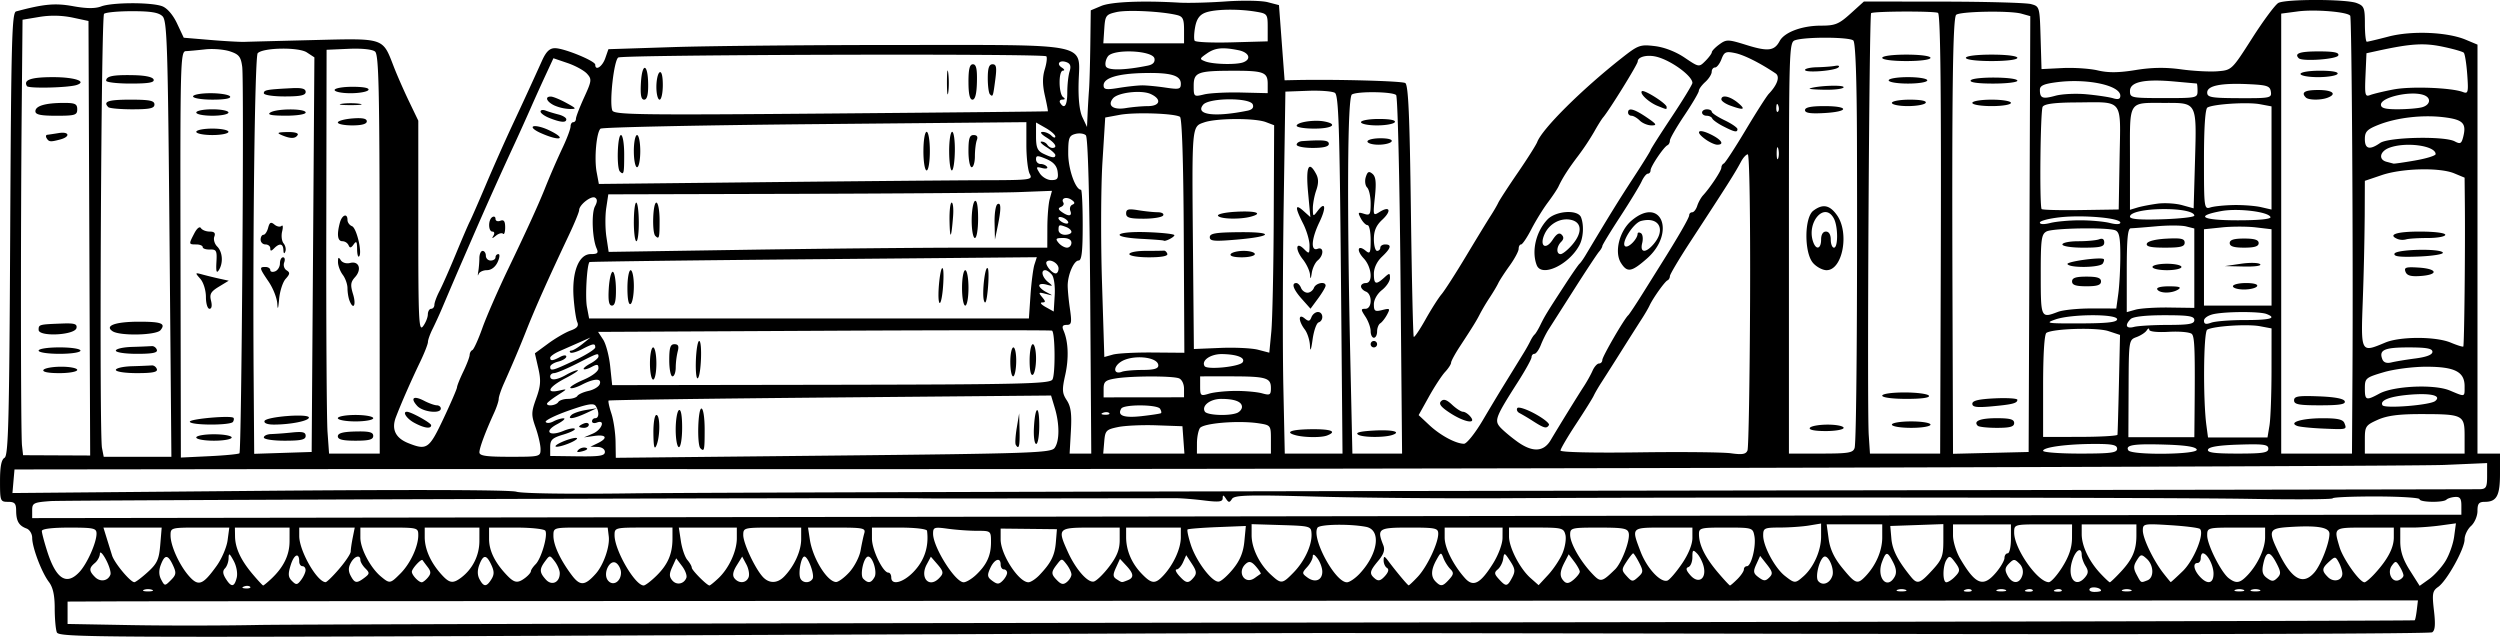 <svg xmlns="http://www.w3.org/2000/svg" width="777" height="197.913" viewBox="0 0 205.581 52.365"><path d="M4.672 51.997c-.096-.25-.174-1.142-.174-1.984 0-1.069-.145-1.72-.48-2.16-.597-.787-1.372-2.833-1.372-3.625 0-.328-.209-.672-.463-.766-.633-.233-.851-.608-.856-1.466-.003-.599-.121-.728-.666-.728-.637 0-.661-.062-.661-1.706 0-1.194.112-1.77.374-1.919.314-.178.387-3.08.463-18.404.078-15.897.14-18.206.486-18.3C3.62.324 4.527.24 6.018.51 7.114.71 7.829.714 8.319.528 9.22.186 12.451.176 13.34.514c.41.156.887.71 1.221 1.422l.548 1.166 2.17.182c1.193.1 2.467.172 2.83.158.364-.013 2.949-.08 5.745-.15 5.79-.142 5.6-.206 6.521 2.177.27.7.836 1.987 1.257 2.863l.765 1.592v8.711c0 7.716.044 8.653.388 8.198.214-.283.393-.722.397-.977.005-.255.128-.463.273-.463.146 0 .265-.149.266-.33.001-.182.189-.689.416-1.125.228-.437.833-1.806 1.344-3.043s1.027-2.439 1.148-2.672c.121-.232.72-1.601 1.33-3.042.61-1.441 1.584-3.632 2.164-4.87a389.581 389.581 0 0 0 2.464-5.357c.329-.719.618-.992 1.05-.992.75 0 3.312 1.05 3.312 1.358 0 .537.578.168.819-.523l.262-.752 5.346-.173c2.941-.095 11.3-.173 18.576-.173 15.91.001 14.835-.222 14.745 3.057-.038 1.372.071 2.376.316 2.894l.374.794.047-1.058c.025-.582.078-1.475.117-1.985.04-.509.088-2.191.108-3.738l.036-2.812.86-.361c.814-.342 3.388-.451 6.416-.272.727.043 2.454-.002 3.836-.1 1.383-.098 2.93-.07 3.44.062l.926.241.23 3.09.232 3.091.827-.017c3.366-.072 8.824.074 9.096.244.252.158.363 2.661.463 10.487.072 5.655.178 10.328.235 10.385.058.058.493-.587.967-1.432s1.066-1.775 1.315-2.067c.249-.29 1.153-1.697 2.01-3.125s1.765-2.916 2.018-3.307c.253-.391.544-.89.645-1.108.102-.218.825-1.33 1.608-2.47.782-1.14 1.498-2.272 1.59-2.514.418-1.094 3.65-4.307 6.937-6.897 1.366-1.076 1.525-1.134 2.723-.992.786.093 1.727.457 2.458.95 1.18.797 1.187.798 1.709.276.288-.288.527-.613.532-.722.005-.11.285-.4.624-.646.58-.421.708-.418 2.239.059 1.753.545 2.28.482 2.713-.327.391-.73 1.836-1.27 3.402-1.27 1.166 0 1.467-.122 2.429-.991l1.098-.993 6.51.008c3.58.004 6.832.095 7.227.202.711.191.718.216.793 2.77l.076 2.577 1.72-.085c.946-.046 2.256.041 2.91.195.86.202 1.72.194 3.1-.031 1.33-.217 2.464-.235 3.74-.059 1.006.14 2.357.211 3.002.16 1.17-.093 1.176-.1 2.857-2.733.927-1.452 1.894-2.751 2.149-2.888.612-.327 5.567-.32 6.434.01.616.234.679.395.679 1.72 0 .804.072 1.462.16 1.462.088 0 .892-.192 1.786-.426 1.895-.496 4.822-.378 6.339.256l.975.408V37.3h1.852v1.667c0 1.794-.274 2.301-1.243 2.301-.493 0-.609.144-.609.753 0 .417-.236.967-.529 1.232-.291.263-.53.76-.53 1.103 0 .78-1.461 3.41-2.172 3.907-.47.329-.509.552-.347 1.95.134 1.15.093 1.636-.15 1.785-.182.114-18.796.175-41.363.137-22.567-.039-44.245-.075-48.174-.08-3.93-.007-29.3.08-56.381.192-46.35.191-49.247.177-49.411-.25zm107.738-.807c47.346-.055 86.12-.137 86.162-.183.043-.045.12-.43.17-.857l.092-.776-92.471.03c-50.86.016-94.348.037-96.64.048l-4.167.018v1.841l5.226.094c2.874.051 7.547.047 10.385-.01 2.837-.058 43.897-.15 91.243-.205zM12.502 48.5a1.021 1.021 0 0 0-.662 0c-.182.074-.033.134.33.134.365 0 .513-.06.332-.134zm144.197 0a1.021 1.021 0 0 0-.661 0c-.182.074-.033.134.33.134.365 0 .513-.06.331-.134zm5.419.016c-.088-.088-.316-.098-.507-.021-.211.084-.149.147.16.16.279.011.435-.052.347-.14zm2.784-.016a1.021 1.021 0 0 0-.662 0c-.182.074-.033.134.33.134.365 0 .513-.06.332-.134zm2.243.016c-.088-.088-.316-.098-.507-.021-.211.084-.148.147.16.16.279.011.435-.052.347-.14zm2.381 0c-.088-.088-.316-.098-.507-.021-.21.084-.148.147.16.16.279.011.435-.052.347-.14zm3.247.055c0-.25-.792-.377-.933-.149-.086.14.089.253.388.253.3 0 .545-.046.545-.104zm2.447-.07a1.021 1.021 0 0 0-.661 0c-.182.073-.033.133.33.133.364 0 .513-.06.331-.134zm9.26 0a1.021 1.021 0 0 0-.66 0c-.183.073-.034.133.33.133s.513-.06.33-.134zm1.324 0a1.021 1.021 0 0 0-.662 0c-.182.073-.033.133.33.133.365 0 .514-.06.332-.134zm-165.238-.25c-.088-.088-.316-.097-.507-.02-.211.084-.149.146.16.159.278.012.435-.051.347-.139zm-6.343-1.766c-.416-.896-.671-.907-1-.041-.175.46-.165.854.033 1.223.286.535.3.536.795.04.439-.44.461-.6.172-1.222zm3.597.038c.415-.578.818-1.52.895-2.095l.14-1.044H16.44c-2.392 0-2.416.007-2.416.652 0 .858.742 2.476 1.542 3.365.76.843 1.12.702 2.255-.878zm1.644.988c.091-.364-.015-.958-.249-1.39-.347-.639-.41-.67-.419-.21-.006.298-.14.67-.297.828-.205.206-.187.445.064.847.455.729.704.708.901-.075zm2.816.112c1.035-.965 1.529-1.97 1.53-3.115l.002-1.124h-4.497l.012.727c.015.964.475 1.95 1.441 3.096.436.517.828.94.871.94.044 0 .332-.236.641-.524zm2.847-.733c.005-.182-.11-.331-.256-.331s-.265-.172-.265-.381c0-.778-.422-.607-.7.285-.233.742-.213.997.103 1.313.346.345.433.336.75-.082.198-.26.363-.623.368-.804zm15.277.752c.244-.39.244-.66-.002-1.189-.401-.864-.66-.867-.986-.01-.171.451-.166.851.016 1.19.345.645.574.646.972.008zm5.625-.52c-.005-.237-.19-.669-.413-.96-.4-.523-.41-.523-.785-.016-.49.66-.48.924.056 1.515.493.545 1.157.23 1.142-.54zm2.962.057c.64-.72 1.169-2.237 1.068-3.068l-.088-.727H47.74c-2.216 0-2.232.005-2.232.674 0 .768.56 1.972 1.501 3.23.69.92 1.085.898 1.982-.11zm2.074-.091c0-.256-.16-.597-.354-.758-.54-.449-1.187.839-.71 1.414.408.49 1.064.086 1.064-.656zm2.906.268c.946-.924 1.327-1.804 1.327-3.063v-.91h-2.381c-2.331 0-2.382.014-2.382.63 0 1.237 1.68 4.133 2.396 4.133.128 0 .596-.355 1.04-.79zm2.47.158c.069-.18-.091-.613-.356-.964l-.48-.637-.325.712c-.255.56-.256.795-.002 1.1.35.423.962.312 1.163-.21zm2.635.037c.866-.819 1.514-2.223 1.514-3.282v-.885h-4.77l.171 1.124c.094.619.334 1.313.533 1.542.199.23.361.514.361.632 0 .208 1.248 1.464 1.456 1.464.057 0 .388-.268.735-.595zm23.739-.444c0-.156-.12-.284-.265-.284-.146 0-.265-.178-.265-.397 0-.634-.512-.458-.855.294-.268.589-.243.743.17 1.045.407.297.544.295.85-.01.2-.2.365-.492.365-.648zm5.291.131c0-.172-.178-.545-.397-.827-.392-.509-.4-.509-.793 0-.5.647-.497.804.028 1.329.328.328.509.355.793.118.203-.168.37-.447.37-.62zm28.489.18c.755-.806 1.674-2.741 1.674-3.527 0-.462-.211-.507-2.382-.507-2.553 0-2.677.084-2.134 1.455.15.381.035.738-.416 1.277-.721.864-.757 1.061-.268 1.468.272.225.465.176.811-.206.298-.329.357-.562.173-.676-.155-.096-.278-.376-.274-.622.007-.385.064-.374.405.082.637.852 1.565 1.961 1.65 1.973.043.006.386-.316.76-.716zm2.571.23c.38-.418.394-.555.093-.86-.197-.199-.45-.6-.561-.89-.194-.507-.22-.5-.571.132-.459.823-.48 1.388-.07 1.799.428.427.582.402 1.11-.18zm3.604-1.301c.442-.705.783-1.616.785-2.103l.005-.86h-4.762v.828c0 .84.711 2.26 1.667 3.329.684.765 1.262.465 2.305-1.194zm1.567 1.17c.286-.535.264-.74-.154-1.38-.461-.708-.495-.719-.572-.184-.045.312-.246.703-.446.869-.305.253-.292.38.082.79.593.652.695.643 1.09-.095zm4.148-2.014c.216-.507.325-1.192.243-1.52-.142-.563-.285-.6-2.395-.6h-2.243v.732c0 .915.9 2.655 1.773 3.423l.66.583.785-.847c.432-.466.961-1.263 1.177-1.77zm1.425 1.51c0-.122-.205-.494-.456-.827l-.456-.604-.337.65c-.415.8-.426 1.191-.046 1.571.212.212.428.175.793-.138.276-.237.502-.53.502-.652zm12.965.604c.291-.291.53-.648.53-.794a.26.26 0 0 1 .251-.264c.36 0 .77-1.659.613-2.48-.13-.685-.167-.695-2.35-.695-2.128 0-2.219.024-2.207.595.017.868.527 1.882 1.556 3.097.5.589.946 1.07.993 1.07.047 0 .323-.238.614-.529zm7.81-.279c.16-.504-.26-1.573-.618-1.573-.39 0-.846 1.661-.552 2.015.355.428.967.197 1.17-.442zm50.406-1.188c.316-.511.64-1.42.72-2.021l.147-1.093-1.268.174c-.697.096-1.728.174-2.29.174h-1.02v1.139c0 .812.228 1.5.797 2.396l.797 1.258.772-.55c.424-.301 1.03-.966 1.345-1.477zM9.078 47.257c.067-.175-.097-.732-.366-1.236-.268-.504-.493-.723-.499-.486-.006.237-.19.579-.408.76-.5.416-.5.654.008 1.16.43.43 1.061.332 1.265-.198zm3.074-.215c.77-.7.926-1.039 1.025-2.24l.118-1.417H8.504l.266.86.445 1.432c.194.625 1.517 2.21 1.833 2.198.108-.004.605-.379 1.104-.833zm15.74-.265c.522-.609.948-1.249.948-1.422 0-.174.074-.689.165-1.143l.165-.827h-4.564v.698c0 1.21 1.453 3.758 2.162 3.791.098.005.604-.489 1.125-1.097zm2.083.73c.426-.324.432-.4.066-.767-.224-.224-.408-.535-.408-.69 0-.471-.491-.32-.793.245-.202.376-.202.683 0 1.059.33.617.493.64 1.135.153zm2.95-.342c.814-.814 1.47-2.221 1.47-3.151 0-.616-.05-.63-2.38-.63h-2.382v.83c0 .913.835 2.488 1.696 3.2.722.597.755.592 1.595-.249zm2.265.32c.263-.317.258-.488-.025-.86a16.52 16.52 0 0 1-.417-.56c-.098-.153-.881.694-.881.952 0 .273.557.866.814.866.099 0 .327-.179.509-.397zm2.756-.003a3.775 3.775 0 0 0 1.475-2.972l.002-1.125h-4.498v.781c0 .97.465 2.038 1.3 2.99.722.821.997.874 1.721.326zm5.247.033c.255-.194.463-.437.463-.54 0-.104.176-.364.39-.578.467-.467 1.023-2.388.797-2.754-.088-.142-1.165-.258-2.393-.258h-2.233v.935c0 .96.472 1.93 1.437 2.952.64.678.91.72 1.54.243zm18.366-.047c.088-.228.004-.704-.185-1.057l-.343-.642-.45.726c-.308.498-.367.83-.188 1.057.362.458.975.414 1.166-.084zm2.933-.065c.83-.861 1.39-2.096 1.39-3.067v-.951H63.5c-2.317 0-2.381.016-2.381.617 0 .664.94 2.686 1.587 3.414.522.587 1.213.582 1.786-.013zm2.325.2c.196-.317-.361-1.837-.672-1.837-.261 0-.514 1.317-.34 1.77.16.417.77.457 1.012.066zm3.025-.547c.415-.456.832-1.26.925-1.786.093-.528.23-1.167.306-1.422.122-.417-.102-.463-2.247-.463h-2.382l.152.992c.233 1.529 1.408 3.437 2.144 3.484.19.012.686-.35 1.102-.805zm2.073.4c.235-.42-.152-1.683-.518-1.688-.366-.004-.712 1.521-.412 1.821.404.404.649.369.93-.133zm3.182-.404c.916-.937 1.3-2.087 1.136-3.402-.019-.153-.981-.265-2.282-.265h-2.249v.91c0 .918.906 2.794 1.35 2.794.13 0 .238.179.238.397 0 .67.952.441 1.807-.434zm2.108.513c.423-.422.404-.56-.17-1.222l-.488-.563-.341.637c-.583 1.088.181 1.967 1 1.148zm3.042-.277c.891-.836 1.245-1.601 1.245-2.695 0-.937-.008-.943-1.154-.943-.635 0-1.706-.076-2.381-.169-1.138-.156-1.228-.125-1.228.41 0 1.106 1.817 3.992 2.514 3.992.203 0 .655-.268 1.004-.595zm5.23 0c.961-1.009 1.262-1.612 1.35-2.712l.086-1.059-2.314-.025-2.314-.025v.895c0 1.231 1.486 3.52 2.285 3.52.187 0 .596-.267.908-.594zm5.726-.684c.644-.844.872-1.415.872-2.181v-1.038h-2.381c-2.703 0-2.762.063-1.875 2.016.637 1.403 1.613 2.52 2.116 2.423.217-.041.788-.59 1.268-1.22zm1.512 1.118c.554-.212.528-.538-.1-1.21l-.517-.556-.327.718c-.27.593-.261.76.054.96.462.291.382.283.89.088zm2.987-.434c.813-.89 1.4-2.188 1.4-3.096v-.807h-4.498v.777c0 1.085.443 2.14 1.257 2.993.842.883 1.136.904 1.841.133zm2.457.2c.266-.32.238-.534-.143-1.116l-.472-.72-.261.586c-.144.323-.381.587-.527.587-.146 0-.05.238.214.529.573.633.757.654 1.19.133zm3.252-.72c.559-.69.83-1.356.916-2.248l.121-1.268-2.342.094c-1.288.051-2.39.139-2.449.194-.058.056.061.62.265 1.252.445 1.381 1.786 3.138 2.315 3.034.209-.042.737-.517 1.174-1.057zm2.258.421c.047-.027-.124-.295-.38-.594-.35-.408-.554-.473-.814-.258-.809.672-.133 1.799.712 1.188.219-.157.436-.308.482-.336zm2.703-.11c.907-.928 1.525-2.257 1.478-3.182-.031-.628-.094-.646-2.48-.72l-2.447-.075v.914c0 1.061.644 2.378 1.587 3.243.853.783.928.776 1.862-.18zm2.363-.084c-.005-.312-.183-.798-.397-1.08-.252-.335-.388-.389-.388-.154 0 .198-.207.589-.46.868-.436.483-.435.525.026.863.633.462 1.23.219 1.22-.497zm3.09.16c1.514-1.63 1.772-3.59.506-3.832-1.35-.258-3.813-.215-3.989.07-.521.843 1.442 4.49 2.418 4.49.215 0 .694-.328 1.066-.728zm20.984-.33c.542-.527 1.25-2.394 1.128-2.977-.083-.4-.422-.463-2.458-.463-2.274 0-2.362.022-2.361.595 0 .691.815 2.133 1.79 3.17.713.759.802.744 1.901-.326zm1.98-.562c-.217-.419-.437-.761-.49-.761-.052 0-.296.307-.542.683-.422.644-.422.714.012 1.193.427.472.495.478.937.078.434-.393.441-.499.083-1.193zm3.523.09c.532-.78.859-1.585.859-2.114v-.854h-2.381c-2.68 0-2.646-.036-1.884 1.97.522 1.374 1.66 2.597 2.219 2.383.18-.07.714-.693 1.187-1.385zm1.784.227c-.091-.375-.337-.856-.546-1.069-.331-.338-.38-.3-.38.309 0 .383-.148.748-.33.812-.238.083-.19.274.173.682.659.743 1.333.286 1.083-.734zm5.203-.159-.559-.71-.315.694c-.272.596-.245.745.191 1.07.428.317.565.32.874.016.312-.306.283-.466-.191-1.07zm3 .976c.847-.749 1.455-2.118 1.455-3.274V43.05l-.992.164c-.546.09-1.617.165-2.381.167-1.3.003-1.39.045-1.39.656 0 .882.963 2.673 1.784 3.319.805.633.853.634 1.524.04zm5.093.005c.86-.893 1.39-2.11 1.39-3.198V43.12h-4.57l.165 1.21c.115.838.46 1.568 1.126 2.38 1.078 1.315 1.234 1.372 1.89.692zm2.411.026c.176-.314.136-.684-.126-1.19-.47-.911-.576-.916-.91-.04-.489 1.287.408 2.352 1.036 1.23zm3.092-.538c.798-.869.91-1.165.912-2.392l.001-1.4-2.182.078-2.183.076.09 1.036c.081.936.529 1.812 1.6 3.132.53.652.731.592 1.761-.53zm1.82.577c.507-.507.507-.632 0-1.303-.342-.453-.434-.472-.648-.132-.324.51-.333 1.85-.013 1.85.135 0 .433-.186.661-.415zm3.435-.398c.377-.448.685-.984.685-1.191 0-.207.12-.377.265-.377.146 0 .265-.535.265-1.19v-1.19h-4.763v.91c0 .501.267 1.363.593 1.916 1.27 2.151 1.89 2.387 2.955 1.122zm2.15.255a.944.944 0 0 0-.247-.983c-.388-.388-.46-.388-.847 0-.336.336-.361.536-.123.982.385.718.99.719 1.217 0zm3.292-.698c.551-.877.791-1.597.795-2.381l.005-1.125h-2.382c-2.378 0-2.38.001-2.38.677 0 1.308 1.913 4.052 2.843 4.077.182.005.685-.557 1.12-1.248zm1.876.838c.272-.328.28-.527.032-.922-.173-.277-.315-.684-.315-.905 0-.676-.462-.444-.747.375-.503 1.442.208 2.443 1.03 1.452zm2.93-.441c.963-1.035 1.285-1.785 1.285-2.994v-.909h-4.498v.807c0 .965.602 2.231 1.535 3.228.375.4.725.728.779.728.053 0 .458-.387.898-.86zm2.19.699c.562-.216.53-1.243-.054-1.772-.437-.396-.498-.387-.819.128-.28.45-.283.673-.012 1.18.378.706.326.679.885.464zm2.909-.76c.91-.884 1.804-3.075 1.414-3.465-.093-.093-1.188-.232-2.434-.31-2.194-.137-2.265-.123-2.265.436 0 .66.87 2.467 1.691 3.517.307.393.578.72.602.728.024.008.47-.4.992-.906zm2.528.193c-.008-.693-.52-1.654-.88-1.654-.094 0-.17.179-.17.397 0 .219-.12.397-.265.397-.404 0-.315.564.174 1.104.644.712 1.15.604 1.14-.244zm2.814.128c.826-.878 1.428-2.18 1.428-3.091v-.807h-2.382c-2.35 0-2.38.009-2.38.647 0 .767 1.152 3.049 1.778 3.52.614.462.916.41 1.556-.27zm2.37-.955c-.543-1.05-.852-1.047-1.085.014-.143.65-.076.92.298 1.193.403.295.542.293.849-.014.312-.312.303-.489-.061-1.193zm5.408.847c0-.212-.129-.626-.286-.92-.272-.508-.31-.511-.794-.073-.614.555-.63.748-.103 1.274.463.463 1.183.292 1.183-.28zm2.68-.02c1.06-1.164 1.553-2.105 1.553-2.967v-.803h-2.381c-2.592 0-2.567-.02-2.08 1.608.293.975 1.65 2.89 2.05 2.89.107 0 .494-.328.858-.728zm2.347.167c0-.132-.142-.468-.316-.746-.291-.466-.341-.472-.638-.066-.404.553 0 1.418.56 1.202.217-.083.394-.258.394-.39zm-191.1-.3c.628-.68 1.393-2.405 1.393-3.14 0-.447-.225-.497-2.248-.497-1.411 0-2.25.105-2.25.28 0 .155.197.9.437 1.654.734 2.31 1.597 2.862 2.667 1.704zm183.787.039c.529-.618 1.227-2.419 1.227-3.164 0-.544-1.003-.708-3.373-.554-1.617.106-1.69.299-.794 2.122 1.08 2.196 1.998 2.695 2.94 1.596zm7.114-4.733 4.961-.002v-.75c0-.583-.116-.74-.524-.71-.288.021-.605.12-.705.22-.26.26-2.21.226-2.21-.037 0-.12-1.608-.222-3.572-.224-1.965-.003-3.572.066-3.572.153s-3.066.107-6.813.044c-6.822-.114-44.902-.147-61.317-.053-4.802.028-11.749-.032-15.436-.133-5.63-.154-6.744-.123-6.946.19-.205.32-.278.316-.5-.023-.21-.318-.262-.323-.265-.029-.003.293-.314.33-1.526.18-.836-.103-1.878-.187-2.315-.186l-10.583.015c-5.384.008-9.968.01-10.187 0-2.005-.074-70.618.137-71.768.222-1.404.103-1.521.161-1.521.756v.644l94.92-.137c52.205-.076 97.15-.138 99.88-.14zm-65.55-1.977c39.29-.058 71.705-.113 72.033-.123.515-.016.595-.16.595-1.083V38.08l-3.506.152c-3.326.145-99.81.376-144 .344-11.35-.008-28.554-.005-38.232.007l-17.594.022-.085.97-.084.969 20.325-.18c12.581-.11 20.627-.084 21.119.072.464.146 4.364.202 9.392.135 4.73-.064 40.746-.163 80.037-.22zM7.345 19.59 7.276 1.726l-1.323-.283a7.535 7.535 0 0 0-2.712-.052l-1.389.231-.066 7.19c-.095 10.296-.082 26.894.022 27.827l.088.794 2.76.013 2.758.013-.069-17.866zm-3.773 10.83c.09-.146.752-.265 1.47-.265.72 0 1.308.119 1.308.264 0 .146-.662.265-1.47.265-.914 0-1.41-.1-1.308-.265zm-.397-1.588c0-.15.75-.265 1.72-.265s1.72.115 1.72.265-.75.264-1.72.264-1.72-.115-1.72-.264zm0-1.707c0-.441.027-.448 1.927-.52 1.017-.039 1.251.032 1.188.362-.113.599-3.115.752-3.115.158zm.661-15.756c-.09-.145-.067-.274.051-.286.118-.012.541-.076.942-.141.87-.144.982.297.132.525-.813.218-.936.207-1.125-.098zM2.91 9.152c0-.443.808-.684 2.316-.689.949-.003 1.124.08 1.124.526 0 .475-.176.53-1.72.53-1.288 0-1.72-.093-1.72-.367zm-.694-2.068c-.319-.516.334-.74 2.15-.74 1.761 0 2.827.355 1.935.645-.694.226-3.957.302-4.085.095zM13.94 19.662c-.136-15.89-.2-17.949-.574-18.322-.314-.313-.954-.42-2.506-.42-1.147 0-2.184.098-2.305.22-.24.24-.402 34.505-.169 35.696l.142.728h5.565zM9.525 30.42c0-.145.595-.282 1.323-.304a54.333 54.333 0 0 0 1.632-.066c.17-.015.358.122.418.304.081.242-.355.33-1.631.33-.985 0-1.742-.114-1.742-.264zm0-1.587c0-.146.595-.283 1.323-.305a54.333 54.333 0 0 0 1.632-.066c.17-.014.358.123.418.305.081.242-.355.33-1.631.33-.985 0-1.742-.115-1.742-.264zM9.26 27.24c-.687-.45.212-.781 2.14-.785 1.876-.004 2.256.143 1.794.699-.348.42-3.326.485-3.934.086zM8.908 8.813c-.465-.465-.017-.618 1.808-.618 1.587 0 1.984.08 1.984.397 0 .314-.377.397-1.808.397-.994 0-1.887-.08-1.984-.176zM8.73 6.636c0-.375.548-.487 2.226-.455.993.019 1.605.15 1.676.36.082.246-.407.331-1.895.331-1.104 0-2.007-.106-2.007-.236zm10.96 30.639c.173-.172.389-30.547.227-31.78-.11-.83-.265-1.026-1.011-1.272-.485-.16-1.395-.234-2.023-.164-.628.07-1.35.136-1.606.147-.44.02-.464.959-.435 16.72l.03 16.7 2.346-.112c1.29-.062 2.403-.17 2.473-.24zm-3.551-1.299c0-.145.654-.264 1.455-.264.8 0 1.455.119 1.455.264 0 .146-.655.265-1.455.265s-1.455-.119-1.455-.265zm-.53-1.3c0-.231 3.377-.53 3.588-.316.056.056.039.205-.039.33-.189.307-3.549.293-3.549-.014zm1.323-10.254c0-.549-.201-1.2-.463-1.497-.449-.51-.443-.52.199-.345.364.099.994.253 1.4.341l.74.162-.81.493c-.666.404-.782.612-.645 1.155.102.408.053.662-.127.662-.162 0-.294-.437-.294-.971zm.864-2.865c.056-.945-.002-1.056-.533-1.038-.327.012-.595-.077-.595-.198 0-.12-.238-.22-.53-.22-.63 0-.63-.008-.16-.915.217-.418.442-.594.545-.427.097.156.42.284.718.284.384 0 .495.121.382.417-.088.229.018.594.236.812.45.45.512 1.358.132 1.946-.185.286-.24.102-.195-.661zM16.14 10.84c0-.145.595-.265 1.322-.265.728 0 1.323.12 1.323.265 0 .146-.595.265-1.323.265s-1.322-.12-1.322-.265zm0-1.587c0-.146.595-.265 1.322-.265.728 0 1.323.119 1.323.265 0 .145-.595.264-1.323.264S16.14 9.4 16.14 9.254zm-.265-1.323c0-.146.648-.265 1.44-.265.791 0 1.513.12 1.603.265.102.165-.439.264-1.44.264-.892 0-1.603-.117-1.603-.264zM44.45 36.936c0-.346-.182-1.144-.404-1.774-.369-1.044-.364-1.256.047-2.401.37-1.026.4-1.48.172-2.481l-.28-1.225 1.092-.802c.601-.441 1.428-.922 1.837-1.069.548-.196.694-.38.556-.698-.103-.237-.239-1.146-.302-2.019-.151-2.105.43-3.572 1.415-3.572.556 0 .647-.087.479-.463-.357-.795-.44-2.897-.137-3.463.204-.38.206-.59.007-.714-.309-.19-1.307.59-1.307 1.022 0 .148-.37 1.052-.822 2.01-1.776 3.76-2.795 6.044-3.55 7.958-.5 1.266-1.106 2.697-1.81 4.274-.238.53-.433 1.108-.433 1.282 0 .175-.17.693-.38 1.151-.728 1.595-1.207 2.885-1.207 3.247 0 .285.555.365 2.513.365 2.47 0 2.514-.011 2.514-.628zm5.292.227c0-.226-.254-.4-.596-.41l-.595-.019.595-.287c.87-.419.728-.74-.264-.6l-.86.12.727-.31c.747-.32 1.064-1.189.331-.908-.218.084-.397.037-.397-.104 0-.14.12-.256.265-.256.317 0 .34-.53.043-.998-.167-.262-.658-.18-2.233.375-1.11.392-1.958.812-1.883.933.075.121.36.101.632-.045.273-.146.652-.26.844-.254.191.006-.056.227-.55.49-1.093.582-.656 1.036.526.547.432-.179.853-.258.935-.176.083.082-.338.296-.934.474-.923.277-1.084.432-1.084 1.042v.718l2.249.03c1.826.025 2.249-.043 2.249-.362zm-2.178-.173c.153-.153.435-.227.626-.164.198.066.079.186-.28.28-.44.115-.543.08-.346-.116zm-1.394-.626c.436-.2.972-.36 1.19-.354.219.005.04.173-.396.373-.437.2-.973.36-1.191.354-.218-.005-.04-.173.397-.373zm1.455-1.285c0-.057.179-.173.397-.257.218-.083.397-.037.397.104s-.179.257-.397.257c-.218 0-.397-.047-.397-.104zm-.64-.95c.143-.142.673-.327 1.177-.41l.918-.152-.89.411c-1.026.474-1.6.546-1.205.151zm39.732 2.714c.415-.55.424-1.948.023-3.289l-.309-1.029-18.146.163c-9.98.09-18.188.203-18.239.253-.05.05.052.529.23 1.065.177.537.33 1.576.342 2.308l.02 1.333 17.874-.183c16.201-.165 17.905-.224 18.205-.621zM53.73 35.646c-.01-.85.098-1.522.246-1.522.319 0 .319 1.772 0 2.514-.164.38-.233.102-.246-.992zm3.862 1.212c-.284-.283-.203-3.263.088-3.263.15 0 .265.75.265 1.72 0 1.732-.03 1.866-.353 1.543zm-2.029-1.527c0-.792.12-1.514.265-1.603.165-.103.265.438.265 1.44 0 .891-.118 1.602-.265 1.602-.145 0-.265-.648-.265-1.44zm27.963 1.24c-.063-.108-.025-.733.084-1.388l.198-1.19.033 1.388c.031 1.315-.055 1.641-.315 1.19zm1.495-1.377c.093-1.849.44-1.996.44-.188 0 .825-.113 1.5-.253 1.5-.139 0-.223-.59-.187-1.312zm58.893-10.528c.027-6.863-.053-11.973-.188-11.973-.13 0-.379.268-.553.595-.509.954-1.04 1.793-4.165 6.577-.929 1.422-1.688 2.702-1.688 2.844 0 .142-.09.298-.199.347-.222.099-1.194 1.463-1.476 2.073-.1.218-.39.715-.643 1.105s-.996 1.56-1.651 2.599a335.099 335.099 0 0 1-1.65 2.598c-.254.39-.543.888-.644 1.106-.1.218-.756 1.269-1.458 2.334-.701 1.066-1.275 2.046-1.275 2.178 0 .14 2.689.202 6.416.15 3.529-.05 6.952-.015 7.607.077.927.129 1.227.077 1.354-.236.09-.221.186-5.79.213-12.374zM25.74 20.942l.112-16.225-.625-.41c-.68-.444-3.6-.395-4.037.069-.234.248-.416 14.855-.333 26.65l.045 6.293 2.363-.076 2.363-.076zm-4.044 15.034c0-.145.268-.27.595-.28a28.96 28.96 0 0 0 1.72-.131c.874-.09 1.124-.028 1.124.28 0 .311-.368.396-1.72.396-.97 0-1.72-.115-1.72-.265zm.054-1.354c.12-.361 3.65-.637 3.65-.285 0 .273-1.491.574-2.866.578-.535.002-.843-.114-.784-.293zm1.05-9.655c-.025-.453-.343-1.262-.707-1.798-.774-1.14-.79-1.215-.265-1.215.218 0 .397.115.397.256 0 .14.179.188.397.104.218-.084.397-.378.397-.653 0-.276.115-.501.256-.501.141 0 .183.19.094.423-.09.233-.001.524.196.646.295.182.282.306-.075.701-.24.264-.481 1.015-.539 1.67-.072.816-.119.931-.15.367zm.504-4.402c-.024-.54-.312-.595-.761-.146-.247.247-.318.247-.318 0 0-.175-.179-.318-.397-.318-.218 0-.397-.178-.397-.396s.105-.397.234-.397.301-.258.383-.573c.12-.455.226-.51.519-.267.202.168.464.218.581.11.118-.108.141.095.053.451-.088.357-.035.8.118.984.154.184.218.488.143.675-.086.213-.145.168-.158-.123zm-.153-9.46c-.423-.18-.326-.23.479-.245.608-.012.943.086.844.246-.193.312-.596.312-1.323 0zm-.926-1.851c.524-.34 2.91-.34 2.91 0 0 .148-.724.262-1.653.26-1.166-.003-1.537-.08-1.257-.26zm-.53-1.588c0-.266.245-.31 2.316-.416.813-.041 1.124.045 1.124.312 0 .277-.425.369-1.72.369-.97 0-1.72-.116-1.72-.265zm9.522 13.256c-.008-13.618-.071-16.429-.376-16.681-.22-.183-1.087-.273-2.176-.226l-1.81.08-.024 14.816c-.014 8.149.032 15.62.101 16.602l.127 1.786h4.167l-.01-16.377zM27.78 35.879c0-.258.417-.372 1.455-.396 1.13-.026 1.456.055 1.456.362 0 .304-.34.396-1.456.396-1.055 0-1.455-.1-1.455-.362zm0-1.49c0-.146.655-.265 1.455-.265s1.456.12 1.456.265c0 .146-.655.265-1.456.265-.8 0-1.455-.12-1.455-.265zm.955-9.679c-.089-.23-.161-.684-.161-1.008 0-.324-.175-.82-.388-1.103-.214-.282-.39-.751-.393-1.042-.004-.408.05-.445.229-.16.133.21.464.307.772.227.727-.19.978.53.404 1.164-.37.41-.398.652-.163 1.417.276.902.018 1.336-.3.505zm.629-4.234c-.004-.617-.06-.692-.285-.375-.211.3-.314.316-.415.067a.589.589 0 0 0-.509-.331c-.397 0-.47-.54-.208-1.521.175-.653.627-.816.627-.227 0 .202.167.432.37.51.383.147.864 2.208.582 2.49-.087.088-.16-.188-.162-.613zM27.78 10.074c0-.13.536-.28 1.19-.333.83-.066 1.192.006 1.192.238 0 .218-.411.333-1.191.333-.655 0-1.19-.107-1.19-.238zm.331-1.54c.4-.06 1.055-.06 1.455 0 .4.061.073.111-.727.111-.8 0-1.128-.05-.728-.11zm-.595-1.133c0-.145.662-.264 1.47-.264.914 0 1.41.1 1.308.264-.09.146-.752.265-1.471.265-.719 0-1.307-.119-1.307-.265zM89.65 24.348c-.057-8.31-.185-13.048-.358-13.22-.148-.149-.535-.2-.86-.115-.52.136-.59.327-.59 1.604 0 1.288.597 2.987 1.05 2.987.078 0 .141 1.31.141 2.91 0 2.181-.085 2.91-.338 2.91-.366 0-.847 1.049-.894 1.95-.016.31.061 1.189.172 1.953.177 1.22.145 1.39-.258 1.39-.337 0-.406.122-.258.462.395.91.447 2.283.138 3.662-.272 1.214-.255 1.493.129 2.077.338.517.418 1.11.337 2.529l-.104 1.852h1.78zm7.666 11.827-.082-1.125-2.116-.075c-1.165-.042-2.593.022-3.175.142-.984.203-1.064.288-1.14 1.2l-.083.982h6.677zm7.194-.043c0-1.145-.018-1.17-.992-1.32-1.66-.256-4.589-.016-4.85.397-.13.204-.237.758-.239 1.23l-.004.86h6.085zm5.758-13.545c-.107-12.14-.194-14.755-.496-14.951-.202-.131-1.2-.208-2.219-.17l-1.852.068-.142 9.392c-.078 5.166-.09 11.864-.026 14.883l.117 5.49h4.748l-.13-14.712zm-3.707 13.207c-.969-.253-.398-.48 1.257-.498 1.66-.019 2.172.186 1.301.52-.463.178-1.84.166-2.558-.022zm1.16-7.374c-.02-.445-.21-1.04-.424-1.323-.54-.712-.547-1.357-.012-.913.32.265.425.246.558-.1.09-.234.33-.426.532-.426.448 0 .494.708.056.854-.172.057-.395.692-.494 1.41-.123.889-.192 1.048-.216.498zm-.656-3.822c-.712-.798-.896-1.322-.466-1.322.13 0 .305.18.388.397.084.219.322.397.53.397.207 0 .445-.178.529-.397.157-.409.962-.563.962-.183 0 .117-.28.592-.62 1.054l-.621.842zm.66-2.013c-.022-.308-.287-.875-.59-1.26-.656-.834-.576-1.518.1-.843.424.425.45.407.45-.306 0-.416-.238-1.223-.529-1.794-.681-1.337-.67-1.664.035-1.034l.563.505-.19-2.051c-.192-2.093.05-2.644.66-1.503.212.395.214.776.01 1.363-.157.448-.28 1.124-.276 1.502.008.66.024.668.394.179.64-.847.73-.278.145.93-.66 1.367-.732 2.412-.15 2.189.515-.198.527.525.015.95-.21.173-.43.634-.49 1.024-.08.527-.118.565-.147.149zm-1.098-10.686c0-.145.208-.278.463-.295 1.75-.118 2.183-.073 2.183.23 0 .22-.441.33-1.323.33-.728 0-1.323-.12-1.323-.265zm0-1.557c0-.294 1.43-.516 2.276-.354 1.164.222.653.588-.82.588-.801 0-1.456-.105-1.456-.234zm8.538 12.34c-.072-8.04-.232-14.728-.357-14.862-.267-.287-3.189-.327-3.637-.05-.361.223-.415 8.8-.136 21.549l.175 7.98h4.086zm-3.485 13.06c-.253-.166.157-.273 1.282-.335 1.532-.085 2.31.098 1.535.361-.668.227-2.457.21-2.817-.026zm1.032-7.438a.265.265 0 0 1 .53 0 .265.265 0 0 1-.53 0zm0-1.068c0-.296-.192-.832-.427-1.19-.393-.601-.393-.653 0-.653.552 0 .578-1.208.03-1.418-.218-.084-.396-.276-.396-.426 0-.15.178-.273.397-.273.605 0 .49-1.322-.178-2.032-.624-.664-.486-1.164.171-.619.352.292.403.178.403-.888 0-.673-.114-1.223-.255-1.223s-.389-.25-.552-.554c-.264-.495-.237-.536.256-.38.494.158.551.07.551-.847 0-.563-.13-1.155-.29-1.314-.16-.16-.21-.548-.11-.861.143-.451.257-.506.548-.265.276.23.327.7.202 1.894-.164 1.566-.158 1.583.392 1.24.847-.53.996-.085.214.64-.5.464-.691.905-.691 1.602 0 .529.12.962.265.962.145 0 .264-.12.264-.265 0-.145.179-.265.397-.265.566 0 .486.305-.27 1.02-.404.384-.656.918-.656 1.39 0 .878.16.941.84.328.45-.409.483-.407.483.028 0 .256-.298.7-.661.986-.384.302-.662.792-.662 1.168 0 .565.087.625.69.474.634-.16.666-.129.395.377-.162.302-.412.623-.557.713-.145.09-.263.393-.263.676 0 .282-.12.513-.265.513-.145 0-.265-.242-.265-.538zm-.264-15.601c0-.146.483-.265 1.074-.265.648 0 1.009.105.91.265-.09.145-.573.264-1.074.264-.5 0-.91-.119-.91-.264zm-.53-1.588c0-.145.663-.264 1.472-.264.913 0 1.408.1 1.307.264-.09.146-.752.265-1.471.265-.719 0-1.307-.12-1.307-.265zm40.591 26.79c.15-.478.233-11.41.193-25.314-.015-5.079-.121-8.015-.297-8.191-.29-.29-3.878-.314-4.77-.031-.519.165-.527.417-.527 17.083v16.915h2.628c2.272 0 2.648-.062 2.773-.463zm-3.68-1.654c.089-.146.75-.265 1.47-.265s1.307.12 1.307.265c0 .145-.662.264-1.47.264-.914 0-1.41-.1-1.308-.264zm.26-13.56c-.736-.844-.72-3.732.023-4.294.776-.587 1.345-.48 1.947.366 1.04 1.461.461 4.523-.856 4.523-.328 0-.83-.268-1.114-.595zm.665-1.918c0-.412.15-.662.397-.662.247 0 .397.25.397.662 0 .363.119.661.264.661.348 0 .341-1.744-.009-2.399-.771-1.442-2.303.361-1.682 1.98.247.645.633.497.633-.242zm-1.323-10.65c0-.228.494-.33 1.588-.33 2.063 0 2.063.455 0 .571-1.143.065-1.589-.003-1.588-.24zm.397-1.785c.683-.23 2.778-.307 2.778-.1 0 .127-.684.222-1.521.21-.837-.01-1.402-.06-1.257-.11zm-.397-1.52c0-.11.447-.21.992-.22.546-.012 1.217-.063 1.49-.115.274-.051.393.006.265.127-.302.286-2.747.47-2.747.208zm11.161 16.931c.049-14.757-.018-21.399-.219-21.615-.153-.165-5.34-.148-5.506.018-.16.16-.342 32.471-.195 34.694l.1 1.521h5.772l.048-14.618zm-4.017 12.237c0-.147.706-.264 1.587-.264s1.588.117 1.588.264c0 .147-.706.265-1.588.265s-1.587-.118-1.587-.265zm-.794-2.381c0-.151.789-.265 1.837-.265 1.01 0 1.91.12 2 .265.103.167-.57.264-1.837.264-1.157 0-2-.111-2-.264zm.794-24.077c0-.146.662-.265 1.47-.265.914 0 1.41.1 1.308.265-.09.145-.752.264-1.47.264-.72 0-1.308-.119-1.308-.264zm-.265-1.852c0-.147.706-.265 1.588-.265.882 0 1.587.118 1.587.265s-.705.264-1.587.264-1.588-.117-1.588-.264zm-.529-1.852c0-.153.838-.265 1.985-.265 1.146 0 1.984.112 1.984.265 0 .153-.838.264-1.984.264-1.147 0-1.985-.111-1.985-.264zm12.107 14.491.068-17.92-.73-.204c-.953-.266-5.085-.189-5.368.1-.275.282-.354 6.41-.3 23.054l.044 13.04 3.109-.075 3.109-.075zm-4.25 15.767c-.388-.388.2-.625 1.552-.625 1.103 0 1.44.093 1.44.397 0 .303-.334.397-1.412.397-.776 0-1.487-.076-1.58-.17zm-.448-1.813c0-.256.52-.38 1.852-.444 1.02-.048 1.853.005 1.852.119 0 .285-.417.389-2.183.546-1.165.103-1.521.052-1.521-.221zm0-24.741c0-.147.705-.265 1.587-.265s1.588.118 1.588.265c0 .147-.706.264-1.588.264-.882 0-1.587-.117-1.587-.264zm-.133-1.851c.2-.325 3.837-.299 3.837.028 0 .13-.9.235-2 .235-1.26 0-1.94-.097-1.837-.263zm-.397-1.853c0-.155.882-.265 2.117-.265 1.235 0 2.117.11 2.117.265 0 .154-.882.264-2.117.264-1.235 0-2.117-.11-2.117-.264zm12.436 32.147c0-.315-.378-.397-1.815-.397-2.27 0-4.27.264-4.27.565 0 .126 1.369.228 3.042.228 2.528 0 3.043-.067 3.043-.396zm6.549.066c-.075-.226-.896-.356-2.582-.408-2.597-.08-3.315.03-3.042.472.256.414 5.762.351 5.624-.064zm5.886-.076c0-.342-.386-.395-2.426-.331-1.649.051-2.46.182-2.535.407-.083.249.515.33 2.426.33 2.105 0 2.535-.069 2.535-.406zm6.92-6.274c.06-10.23-.058-29.117-.185-29.323-.198-.32-2.904-.544-4.315-.357l-1.361.18V37.3h5.82zm-2.422 4.624c-.946-.04-1.895-.136-2.11-.213-.784-.283.345-.633 2.052-.637 1.257-.003 1.7.096 1.819.404.205.536.23.53-1.76.446zm-2.381-2.32c0-.34.344-.395 2.03-.331 1.33.05 2.066.191 2.138.408.081.246-.436.33-2.03.33-1.75 0-2.138-.073-2.138-.407zm.97-24.904c-.42-.42-.097-.618 1.014-.618 1.181 0 1.577.325.772.634-.556.213-1.566.204-1.786-.016zm-.44-1.94c0-.148.71-.265 1.602-.265 1.002 0 1.542.1 1.44.264-.09.146-.812.265-1.603.265-.792 0-1.44-.119-1.44-.265zm-.145-1.29c-.396-.397.082-.563 1.621-.563 1.276 0 1.713.089 1.632.331-.106.314-2.966.518-3.253.231zm13.638 31.073c0-1.751-.118-1.81-3.639-1.81-1.8 0-2.748.128-3.514.473-.99.446-1.05.54-1.05 1.624v1.15h8.203zm-75.161.341c.789-1.325 2.27-3.725 2.727-4.422.253-.385.577-.967.721-1.295.144-.327.384-.595.533-.595.15 0 .271-.13.271-.29 0-.277 1.81-3.4 2.133-3.679.084-.073.62-.882 1.193-1.798l1.437-2.297c1.473-2.341 2.381-3.915 2.381-4.126 0-.135.111-.245.247-.245s.322-.238.414-.528c.092-.29.309-.68.481-.867.589-.638 1.504-2.023 1.504-2.277 0-.14.092-.293.204-.341.112-.049.914-1.28 1.784-2.734.87-1.456 1.73-2.804 1.915-2.997.709-.746.934-1.423.556-1.676-1.28-.86-2.593-1.518-3.333-1.672-.756-.158-.89-.098-1.118.503-.143.375-.381.682-.53.682-.15 0-.272.16-.272.356 0 .196-.238.572-.529.835-.29.263-.529.59-.529.727s-.536 1.048-1.19 2.024c-.655.976-1.191 1.907-1.191 2.07 0 .161-.09.334-.199.382-.3.134-1.389 1.749-1.389 2.062 0 .152-.1.276-.222.276s-.353.288-.514.64c-.16.352-.953 1.656-1.762 2.897-.809 1.24-1.47 2.326-1.47 2.413 0 .087-.125.301-.278.477-.152.176-1.075 1.572-2.05 3.104l-2.108 3.307c-.184.288-.464.85-.621 1.25-.158.4-.394.728-.526.728s-.238.126-.238.279c0 .153-.51 1.076-1.133 2.05-1.789 2.8-1.923 3.13-1.487 3.66.204.247.843.792 1.42 1.211 1.26.916 2.185.885 2.768-.094zm-1.436-1.566a17.45 17.45 0 0 0-1.123-.67c-.181-.09-.262-.272-.18-.406.083-.133.734.075 1.447.463.713.388 1.233.807 1.155.932-.193.313-.384.266-1.3-.319zm7.223-13.014c-.569-.896-.129-2.645.88-3.493 2.438-2.051 3.66 1.022 1.248 3.136-1.266 1.11-1.612 1.168-2.128.357zm2.714-1.588c.993-1.19.392-2.246-1.064-1.865-.639.167-1.687 1.845-1.302 2.083.26.16 1.002-.588 1.02-1.027.004-.118.127-.14.273-.05.147.09.193.454.104.81-.207.826.299.852.969.05zm4.277-8.548c-.917-.642-.69-.951.338-.46.93.443 1.219.872.588.872-.186 0-.603-.185-.926-.412zm1.396-1.112c-.436-.225-.833-.51-.882-.633-.048-.123-.256-.224-.463-.224-.206 0-.374-.119-.374-.265 0-.145.178-.264.396-.264s.399.09.4.198c.002.11.478.426 1.059.704.58.278 1.055.606 1.055.728 0 .295-.242.246-1.19-.244zm.596-1.694c-.4-.146-.728-.375-.728-.508 0-.412.704-.268 1.36.278.683.57.49.64-.632.23zM36.465 34.43c.608-1.288 1.11-2.449 1.115-2.58.005-.13.239-.714.52-1.296s.515-1.198.52-1.367c.005-.17.104-.349.22-.397.116-.049.487-.862.823-1.808.337-.946 1.299-3.149 2.138-4.895 1.473-3.064 2.402-5.095 2.965-6.482a65.624 65.624 0 0 1 1.543-3.557c.336-.72.61-1.464.61-1.654 0-.19.1-.346.22-.346.122 0 .221-.126.221-.281 0-.155.303-.944.673-1.753.628-1.371.644-1.503.238-1.951-.24-.265-.959-.66-1.599-.878l-1.163-.396-.637 1.373c-.35.755-.9 1.968-1.219 2.696-.32.727-.91 2.037-1.313 2.91a350.47 350.47 0 0 0-3.56 7.938l-.777 1.786c-.418.96-.851 1.97-1.672 3.902-.217.51-.562 1.263-.768 1.675-.205.412-.373.887-.373 1.055 0 .168-.288.902-.639 1.632-.742 1.543-1.539 3.357-1.993 4.54-.385 1-.041 1.724 1.019 2.146 1.527.607 1.71.48 2.888-2.012zm-2.4.338c-.62-.336-1-.907-.604-.907.337 0 1.993.92 1.993 1.107 0 .325-.574.242-1.389-.2zm.239-1.392c-.592-.654-.295-.87.574-.417.39.203.857.37 1.04.371.181 0 .33.12.33.266 0 .456-1.484.288-1.944-.22zm5.021-11.025c.05-.29.092-.797.094-1.124.002-.327.123-.595.268-.595s.265.178.265.397.179.396.397.396c.218 0 .397-.119.397-.264 0-.146.108-.265.24-.265.131 0 .102.297-.067.66-.188.405-.527.66-.881.661-.317.001-.627.151-.69.333-.063.182-.073.092-.023-.199zm1.253-2.976c.11-.182.073-.33-.081-.33-.356 0-.369-.973-.016-1.191.146-.09.265-.025.265.145s.178.24.397.156c.29-.112.397.034.397.545 0 .383-.079.619-.175.523-.095-.096-.356-.026-.58.154-.323.262-.365.262-.207-.002zm3.872-8.441c-.526-.236-.779-.472-.585-.544.187-.07.753.068 1.256.307 1.568.743.944.964-.671.237zm.728-1.23c-.4-.158-.728-.396-.728-.529s.19-.169.421-.08c.232.09.709.234 1.059.322s.637.266.637.395c0 .297-.455.262-1.39-.107zm.396-1.037c-.643-.31-.8-.742-.264-.724.182.006.747.239 1.257.518.855.468.875.506.264.5a3.54 3.54 0 0 1-1.257-.294zm76.343 25.918a268.64 268.64 0 0 1 1.455-2.434 1150.21 1150.21 0 0 0 1.959-3.185c.179-.291.41-.708.515-.926.104-.218.26-.456.346-.53.087-.072.303-.43.48-.793.364-.743.556-1.057 2.022-3.307.568-.873 1.104-1.647 1.191-1.72.087-.073.3-.37.475-.661 2.077-3.468 2.741-4.543 3.955-6.403.78-1.193 1.416-2.22 1.416-2.281 0-.062.774-1.279 1.72-2.704.946-1.424 1.72-2.694 1.72-2.822 0-.575-1.764-1.86-2.956-2.153-.772-.19-1.542.005-1.542.392 0 .229-2.337 4.005-2.842 4.593-.125.146-.46.682-.743 1.191a20.51 20.51 0 0 1-1.31 1.972c-.802 1.056-1.28 1.8-1.621 2.526-.103.218-.5.814-.883 1.323-.383.51-.988 1.491-1.345 2.183-.356.69-.737 1.256-.847 1.256-.11 0-.199.161-.199.358 0 .196-.334.821-.743 1.389-.409.567-.827 1.21-.929 1.428-.102.219-.42.755-.708 1.191a17.237 17.237 0 0 0-.79 1.323c-.294.581-.57 1.028-1.658 2.69-.4.61-.728 1.214-.728 1.343 0 .128-.222.472-.494.763-.272.292-.872 1.21-1.334 2.04l-.84 1.509.871.816c.904.846 2.168 1.529 2.855 1.541.219.004.908-.855 1.532-1.908zm-2.686-.63c-.744-.487-.943-.748-.731-.96.212-.212.459-.134.907.287.338.318.742.579.897.579.155 0 .43.178.61.397.546.657-.505.468-1.683-.303zm7.136-12.154c-.44-1.146-.061-2.755.882-3.749.69-.727 2.51-.844 2.765-.177.251.654.19 1.68-.137 2.29-.867 1.62-3.114 2.667-3.51 1.636zm2.886-1.632c.868-.986.857-1.858-.024-2.08-.86-.215-1.814.283-2.212 1.157-.45.985.077 1.363.66.474.321-.491.544-.62.738-.425.195.195.183.374-.04.596-.39.391-.415 1.005-.04 1.005.153 0 .566-.327.918-.727zm5.59-10.253c-.218-.218-.524-.397-.68-.397-.156 0-.284-.119-.284-.264 0-.434.499-.305 1.53.396.816.554.881.662.403.662-.315 0-.75-.179-.969-.397zm1.467-1.205c-.72-.29-1.495-1.01-1.297-1.208.169-.169 2.033 1.01 2.038 1.289.004.23.046.235-.74-.08zm37.815 27.04c.016-.094.07-1.979.12-4.189l.09-4.019-.957-.315c-.944-.312-4.52-.21-5.094.145-.17.105-.274 1.763-.274 4.364v4.196l3.043-.006c1.674-.003 3.056-.083 3.072-.176zm6.336-1.372c.054-5.547.018-6.677-.221-6.915-.147-.147-.995-.227-1.883-.177-.96.055-1.618-.016-1.62-.173-.002-.146-.094-.122-.205.053-.111.175-.489.424-.84.553-.633.235-.636.258-.653 4.235l-.017 4h5.424l.015-1.576zm6.165.606c.09-.545.165-2.564.167-4.486l.003-3.493-.952-.179c-1.043-.196-3.86-.009-4.34.287-.304.188-.35 5.749-.065 7.871l.133.992h4.89l.164-.992zm-91.151-1.011c.05-.043.014-.205-.082-.36-.22-.357-2.966-.373-3.186-.018-.36.582.2.79 1.67.625.828-.093 1.547-.204 1.598-.247zm-4.265-.008c-.088-.088-.317-.097-.508-.02-.21.084-.148.146.16.159.28.011.436-.051.348-.139zm10.5 0c.23-.09.42-.314.42-.502 0-.43-.596-.661-1.71-.661-.907 0-1.636.569-1.34 1.047.184.299 1.95.376 2.63.115zm98.54-.986c.57-.457-.385-.679-2.21-.513-1.56.142-2.362.467-2.12.86.18.29 3.907-.01 4.33-.347zm-154.345.088c.09-.146.447-.265.794-.265.347 0 .698-.11.781-.244.083-.135.497-.32.92-.413.422-.093.834-.34.914-.55.194-.505-.447-.49-1.462.036-.443.229-.87.35-.95.271-.08-.08.407-.382 1.082-.672.717-.307 1.228-.7 1.228-.942 0-.339-.1-.36-.551-.12-.304.163-.601.246-.661.186-.06-.06.188-.268.551-.463.364-.194.661-.452.661-.573 0-.312-.022-.305-1.748.57-.857.435-1.708.792-1.89.794-.181.002-.33.122-.33.268 0 .369.54.314 1.323-.132.363-.208.78-.377.926-.376.145.002-.301.298-.992.658-1.388.722-1.675 1.276-.53 1.021.715-.159.712-.152-.132.388-.473.302-.86.611-.86.686 0 .247.76.142.926-.128zm51.46-1.097c.001-.394-.18-.769-.417-.86-.542-.208-3.925-.202-5.204.01-.853.14-.992.26-.992.86v.697l3.307-.004 3.306-.004v-.7zm98.294.399c1.181-.64 4.52-.79 5.79-.259 1.295.542 1.222.563 1.222-.351 0-1.19-.811-1.603-3.155-1.603-1.101 0-2.659.202-3.513.456-1.465.434-1.534.494-1.534 1.323 0 .99.098 1.026 1.19.434zm-94.059-.223c.8-.003 1.783.086 2.183.198.649.181.727.134.727-.435 0-.847-.388-.96-3.329-.96H98.69v.823c0 .775.042.81.727.601.4-.122 1.383-.224 2.183-.227zm-15.06-.932c.254-.38.23-3.849-.03-4.025-.068-.046-8.495-.042-18.726.01l-18.602.093.416.635c.228.349.489 1.334.578 2.189l.163 1.554 17.967-.029c15.654-.026 18.002-.08 18.233-.426zm-33.094-1.323c0-.728.119-1.323.264-1.323s.265.595.265 1.323-.12 1.323-.265 1.323-.264-.595-.264-1.323zm3.777-.252c.032-.88.155-1.6.271-1.6.274 0 .162 2.894-.119 3.067-.116.072-.185-.588-.152-1.467zm-2.19-.013c0-1.041.091-1.322.428-1.322.315 0 .386.157.268.595a6.309 6.309 0 0 0-.163 1.323c-.002.4-.123.727-.268.727s-.265-.595-.265-1.323zm28.046.133c0-.655.115-1.19.255-1.19s.244.535.231 1.19c-.013.655-.128 1.19-.255 1.19s-.23-.535-.23-1.19zm1.588-.117c0-.736.119-1.338.264-1.338.146 0 .265.528.265 1.175 0 .646-.12 1.248-.265 1.338-.163.1-.264-.35-.264-1.175zm9.282.778c.931 0 1.301-.104 1.301-.366 0-.734-2.19-.928-3.12-.277-.63.44-.534 1.047.126.794.215-.083.977-.15 1.693-.15zm-46.68-.793c.923-.437 1.679-.913 1.679-1.059 0-.357-.154-.336-1.096.152-.443.229-.874.348-.957.265-.084-.084-.043-.155.09-.158.134-.003.54-.246.905-.539l.661-.533-.926.408-1.654.729c-.4.177-.727.414-.727.528 0 .277.199.26.81-.067.294-.158.513-.17.513-.03 0 .136-.298.32-.662.412-.364.091-.661.283-.661.426 0 .384.185.335 2.025-.534zm54.917.161c.24-.374-.446-.648-1.678-.672-.948-.018-1.741.522-1.452.99.2.323 2.893.05 3.13-.318zm96.45-.313c.912-.12 1.389-.306 1.389-.544 0-.275-.477-.363-1.969-.363-1.983 0-2.445.207-2.153.967.105.273.359.363.751.267.326-.08 1.218-.227 1.982-.327zM94.8 28.988l2.592.022-.048-9.62c-.03-6.101-.145-9.68-.313-9.783-.46-.285-3.714-.392-4.956-.163l-1.19.22-.23 3.693c-.125 2.031-.142 6.462-.036 9.847l.192 6.153.698-.196c.384-.108 1.865-.186 3.29-.173zm-1.931-8.093c0-.145.595-.264 1.323-.264.727 0 1.409-.01 1.514-.02.106-.011.235.108.287.264.06.183-.484.285-1.515.285-.896 0-1.61-.117-1.61-.265zm.992-1.254c-2.662-.138-2.238-.64.463-.55 1.237.042 2.249.155 2.249.25 0 .163-.784.558-.882.444-.024-.028-.848-.093-1.83-.144zm-1.257-2.088c0-.351.184-.4.992-.267.546.09 1.267.165 1.603.167.34.002.539.12.448.267-.09.146-.811.265-1.603.265-1.155 0-1.44-.086-1.44-.432zm12.138.36.033-7.614-.679-.258c-.903-.344-4.065-.33-5.076.023-1.03.359-1.01.144-.919 10.434l.074 8.202 2.176-.09c1.197-.05 2.593.018 3.102.15l.925.242.166-1.738c.09-.956.18-5.165.198-9.352zm-3.539 2.982c.09-.145.573-.264 1.074-.264.5 0 .91.119.91.264 0 .146-.483.265-1.073.265-.649 0-1.01-.105-.91-.265zm-1.72-1.391c0-.311.48-.393 2.421-.411 2.933-.028 2.784.354-.238.613-1.827.156-2.183.123-2.183-.202zm.676-1.76c-.082-.133.578-.282 1.466-.33 1.65-.093 2.292.12 1.229.405-.901.241-2.527.196-2.695-.075zm95.989 10.427c1.225-.512 4.152-.51 5.381.003.527.22.993.366 1.035.324.08-.08.165-7.958.128-11.738l-.021-2.151-.858-.356c-1.196-.495-4.288-.42-5.955.146l-1.39.471-.012 2.946a260.04 260.04 0 0 1-.156 6.85c-.162 4.394-.183 4.353 1.848 3.505zm1.664-5.821c-.138-.36.03-.413 1.091-.345 1.542.1 1.656.58.163.69-.808.059-1.133-.03-1.254-.345zm-.907-1.488c.124-.371 3.876-.448 3.98-.081.036.128-.868.27-2.01.315-1.517.06-2.047-.003-1.97-.234zm.276-1.2c-.883-.356-.125-.619 1.786-.619 1.234 0 2.116.11 2.116.265 0 .145-.645.264-1.433.264-.789 0-1.592.05-1.786.112a1.18 1.18 0 0 1-.683-.022zm-18.918 7.058c1.762-.003 2.183-.08 2.183-.4 0-.325-.45-.398-2.46-.398-1.562 0-2.578.116-2.779.318-.504.504-.37.816.278.643.327-.088 1.577-.161 2.778-.163zm-4.167-.467c0-.449-3.77-.438-5.07.015-.889.31-.72.336 2.05.327 2.233-.008 3.02-.097 3.02-.342zm10.517.066c2.097 0 2.656-.159 1.764-.5-.546-.21-3.254-.207-4.31.004-.468.094-.827.332-.827.547 0 .284.153.326.595.166.327-.12 1.577-.217 2.778-.217zM84.74 24.27c.073-1.055.22-2.189.326-2.518l.194-.6-18.355.165c-10.094.09-18.387.196-18.428.233-.213.195-.367 2.865-.213 3.688l.179.95h36.166zm-34.681-.53c.044-.764.19-1.389.325-1.389s.254.625.265 1.39c.014.976-.082 1.389-.325 1.389-.25 0-.323-.382-.265-1.39zm1.535-.05c0-.809.119-1.47.264-1.47.146 0 .265.587.265 1.306 0 .72-.12 1.381-.265 1.471-.164.102-.264-.394-.264-1.307zm25.639 1.175c-.188-.473.099-3.161.297-2.778.075.145.074.92-.001 1.72-.076.8-.21 1.276-.296 1.058zm1.877-1.19c0-.801.12-1.456.265-1.456.146 0 .265.655.265 1.455s-.12 1.456-.265 1.456c-.146 0-.265-.655-.265-1.456zm1.806 1.058c-.193-.587.107-3.067.32-2.646.074.145.071.92-.006 1.72-.093.967-.198 1.278-.314.926zm88.327.91c.406-.155 1.649-.28 2.761-.277l2.023.004.167-1.216c.091-.668.166-2.079.166-3.135 0-1.505-.09-1.953-.418-2.08-.676-.259-5.129-.183-5.651.096-.423.226-.478.642-.475 3.572.004 3.573.005 3.576 1.427 3.035zm1.149-2.498c0-.294.308-.397 1.19-.397.882 0 1.19.103 1.19.397s-.308.397-1.19.397c-.882 0-1.19-.103-1.19-.397zm-.377-1.423c-.13-.208 2.76-.61 2.983-.413.05.045.014.208-.082.363-.209.339-2.697.382-2.901.05zm-.417-1.62c0-.145.585-.264 1.301-.264s1.49-.072 1.72-.16c.275-.106.418-.015.418.264 0 .347-.316.425-1.72.425-.97 0-1.72-.115-1.72-.265zM86.5 22.594c-.171-.207-.416-.376-.544-.376-.394 0-.256.584.231.977.427.344.416.36-.132.21-.328-.09-.596-.055-.596.078s.268.38.596.548c.584.301.583.304-.064.135-.589-.154-.621-.125-.299.263.305.368.305.436-.002.444-.2.005-.065.175.299.377l.661.368.08-1.324c.046-.748-.054-1.488-.23-1.7zm91.894 2.696 2.05.029v-6.53l-.676-.17c-.373-.094-1.474-.098-2.448-.01-.973.088-1.919.162-2.1.165-.248.003-.331.872-.331 3.449v3.444l.727-.203c.4-.112 1.65-.19 2.778-.175zm-.992-1.484c-.1-.161.283-.263.977-.26.833.002 1.033.072.743.26-.52.335-1.512.335-1.72 0zm-.397-1.852c0-.146.536-.265 1.19-.265.656 0 1.191.12 1.191.265 0 .145-.535.264-1.19.264-.655 0-1.19-.119-1.19-.264zm-.464-1.919c.066-.199.705-.362 1.61-.41 1.213-.064 1.5 0 1.5.331 0 .325-.332.41-1.61.41-1.169 0-1.58-.09-1.5-.33zm10.254 1.955v-3.138l-1.293-.153c-.711-.084-1.961-.084-2.778 0l-1.485.154v6.276h5.556zm-3.175 1.551c0-.145.483-.265 1.074-.265.648 0 1.009.105.91.265-.09.146-.573.265-1.074.265-.5 0-.91-.12-.91-.265zm.661-1.852c.728-.107 1.436-.09 1.575.035.144.132-.421.214-1.323.194l-1.575-.035zm-.926-1.698c0-.268.34-.375 1.19-.375.852 0 1.191.107 1.191.375s-.34.375-1.19.375c-.851 0-1.19-.107-1.19-.375zm-96.308 2.087c0-.427-.704-.831-.975-.56-.189.188.41.965.743.965.127 0 .232-.183.232-.405zm-7.673-1.711 6.747-.002.005-1.653c.003-.91.09-1.96.192-2.336l.187-.683-2.706.103c-1.488.057-9.697.121-18.242.144l-15.536.041-.17 1.134c-.094.624-.087 1.689.014 2.367l.185 1.232 11.288-.173c6.21-.095 14.325-.173 18.036-.175zm-27.252-2.118c0-.873.09-1.587.198-1.587.11 0 .204.714.21 1.587.006.874-.084 1.588-.199 1.588s-.21-.714-.21-1.588zm1.764 1.147c-.283-.282-.203-2.734.088-2.734.146 0 .265.655.265 1.455 0 1.472-.035 1.597-.353 1.279zm24.196-1.213c-.017-.836.061-1.521.175-1.521.112 0 .166.506.118 1.124-.144 1.854-.26 2.012-.293.397zm1.821-.05c0-.792.12-1.513.265-1.603.165-.103.264.438.264 1.44 0 .892-.117 1.602-.264 1.602-.146 0-.265-.647-.265-1.44zm1.883.198c-.017-.755.088-1.447.234-1.537.312-.193.317.393.015 1.852l-.219 1.059-.03-1.374zm6.32 1.638c0-.252-.254-.397-.695-.397-.586 0-.643.062-.364.397.181.219.493.397.694.397.2 0 .364-.178.364-.397zm0-.898c0-.13-.19-.308-.42-.396-.59-.227-.64-.21-.64.236 0 .22.236.397.53.397.291 0 .53-.107.53-.237zm-.53-1.086c-.21-.13-.441-.176-.514-.104-.073.073.04.239.25.368.21.13.44.177.513.104.073-.073-.04-.238-.249-.368zm83.476.132c.873 0 1.975.099 2.448.22.52.133.86.12.86-.032 0-.376-3.013-.644-4.931-.439-.926.1-1.684.295-1.684.435 0 .156.333.17.86.036.473-.121 1.574-.22 2.447-.22zm9.393-.383c0-.312-1.002-.535-2.415-.54-1.647-.004-2.877.263-2.877.625-.001.207.812.272 2.645.214 1.456-.046 2.647-.18 2.647-.3zm6.263.119c-.143-.437-2.67-.747-4.034-.497-2.231.41-1.613.761 1.343.761 1.733 0 2.745-.1 2.691-.264zm-98.692-.513c-.08-.208-.004-.437.17-.509.228-.093.21-.203-.068-.396-.42-.292-.898-.135-.677.223.076.123-.011.284-.194.358-.251.102-.236.203.064.415.56.396.876.356.705-.09zm86.284-4.344c.085-4.972.38-4.596-3.58-4.572-1.768.011-2.599.12-2.746.357-.188.302-.269 8.08-.088 8.41.04.073 1.483.11 3.207.084l3.134-.048zm3.112 3.753c.587-.079 1.497-.025 2.022.12l.955.264.115-4.006c.135-4.72.162-4.669-2.425-4.664-3.139.007-2.926-.324-2.926 4.556v4.234l.595-.18c.328-.1 1.076-.245 1.664-.324zm6.282.113c.76-.013 1.768.065 2.24.173l.86.198V8.748l-.951-.178c-1.024-.192-3.858-.011-4.322.276-.18.111-.282 1.653-.282 4.277 0 4.005.013 4.1.537 3.933.296-.094 1.16-.181 1.918-.194zm-102.79-2.04c3.915-.012 4.036-.028 3.771-.524-.15-.281-.274-1.353-.274-2.382v-1.87l-17.396.163c-9.568.09-17.5.258-17.625.374-.336.312-.526 2.459-.316 3.575l.181.97 13.808-.148c7.594-.081 15.627-.152 17.852-.159zm-29.929-.718c-.283-.283-.203-2.998.089-2.998.147 0 .264.705.264 1.587 0 1.602-.032 1.732-.353 1.411zm24.96-1.675c0-.882.117-1.588.264-1.588s.265.706.265 1.588c0 .882-.118 1.587-.265 1.587-.147 0-.265-.705-.265-1.587zm2.116 0c0-.874.111-1.588.247-1.588.135 0 .235.714.221 1.588-.014.873-.125 1.587-.247 1.587-.121 0-.22-.714-.22-1.587zm-25.93 0c0-.728.12-1.323.265-1.323.146 0 .265.595.265 1.323 0 .727-.119 1.323-.265 1.323-.145 0-.264-.596-.264-1.323zm27.518 0c0-1.04.09-1.323.425-1.323.279 0 .37.144.264.418-.088.23-.16.826-.16 1.323 0 .498-.12.905-.265.905-.145 0-.264-.596-.264-1.323zm7.333 1.69c-.064-.483-.347-.799-.935-1.046-.722-.304-.842-.3-.842.03 0 .211.171.384.381.384s.448.108.53.24c.081.132-.102.174-.407.095-.509-.133-.526-.098-.202.421.195.312.627.567.961.567.502 0 .59-.12.514-.691zm111.641-.924c.922-.16 1.676-.394 1.676-.52 0-.699-2.464-1.033-3.82-.518-.776.296-.902.968-.215 1.148l.573.151c.061.017.865-.1 1.786-.26zm-52.38-.96c-.068-.257-.127-.11-.132.326-.005.436.05.647.122.468.072-.18.076-.536.01-.794zm-59.45.52c0-.112-.328-.407-.728-.655-.4-.248-.586-.454-.413-.458a.607.607 0 0 1 .479.257c.09.146.275.265.412.265.474 0 .246-.408-.478-.858-.447-.277-.57-.454-.318-.458.226-.004.553.136.728.31.174.175.317.205.316.067-.001-.139-.358-.454-.794-.702l-.792-.451v1.138c0 .918.115 1.193.595 1.425.732.353.992.384.992.12zm108.94-.996c.693-.486 5.29-.586 6.135-.134.46.246.558.193.702-.38.277-1.106-.02-1.407-1.572-1.601-1.763-.22-3.886.024-5.395.62-.94.373-1.123.563-1.124 1.172-.001.823.394.924 1.254.323zM86.166 9.153c.025-.018-.085-.598-.243-1.289-.203-.889-.205-1.522-.008-2.167.154-.502.21-.982.125-1.067-.234-.234-34.816-.136-35.198.1-.356.22-.747 3.685-.49 4.353.136.356 2.19.385 17.962.252 9.794-.083 17.828-.165 17.852-.182zM52.704 6.806c.099-1.71.578-1.603.596.132.01.863-.095 1.257-.331 1.257-.25 0-.322-.383-.265-1.389zm1.271.347c0-.574.12-1.117.265-1.207.161-.1.264.306.264 1.043 0 .663-.119 1.206-.264 1.206-.146 0-.265-.469-.265-1.042zm23.894-.413c.002-.873.051-1.198.11-.723.06.476.058 1.19-.003 1.588-.06.397-.108.008-.107-.865zm1.77 0c0-1.06.1-1.455.366-1.455.27 0 .356.377.33 1.455-.022.968-.144 1.454-.365 1.455-.224 0-.33-.467-.33-1.455zm1.764 1.014c-.097-.097-.176-.692-.176-1.323 0-.836.106-1.146.392-1.146.314 0 .36.249.227 1.257-.186 1.419-.199 1.456-.443 1.212zm21.18 1.349c.388-.08.535-.253.435-.514-.221-.575-3.6-.557-4.08.023-.686.826.924 1.043 3.645.49zm43.648-.428c-.085-.211-.147-.149-.16.16-.012.279.051.435.139.347.088-.088.097-.316.02-.507zm-51.84.052c1.024-.003 1.157-.576.23-.998-.764-.348-2.693-.126-3.094.357-.494.594.002.975 1.045.803.527-.087 1.345-.16 1.818-.162zm104.774.095c.687-.184.79-.76.177-.995-1.033-.397-3.55.155-3.55.778 0 .287.349.383 1.389.38.764-.002 1.657-.075 1.984-.163zM87.766 7.597c0-.62.085-1.395.188-1.721.135-.425.067-.64-.238-.757-.572-.22-.886.13-.396.44.214.136.255.249.09.25-.38.006-.362 1.919.02 2.184.182.126.159.196-.067.198-.19.002-.273.123-.183.269.35.565.586.216.586-.863zm83.816.156c.873.081 1.856.228 2.183.326.425.127.595.069.595-.205 0-.85-2.683-1.432-5.17-1.121-1.119.14-1.444.283-1.444.635 0 .695.216.778 1.274.486.536-.148 1.69-.203 2.562-.121zm9.128-.282c0-.33-.03-.6-.066-.603l-1.835-.165c-2.469-.224-3.655.028-3.655.777 0 .564.092.583 2.778.586 2.71.003 2.778-.011 2.778-.595zm6.03.073c-.066-.47-.3-.55-1.796-.621-2.305-.11-3.44.118-3.44.689 0 .394.335.452 2.657.461 2.526.01 2.653-.016 2.58-.529zm-84.677.065 2.183.052v-.763c0-.961-.328-1.085-2.866-1.08-2.9.005-3.22.128-3.22 1.239 0 .9.016.912.86.708.473-.114 1.842-.184 3.043-.156zm94.787-.256c1.424-.27 4.75-.143 5.684.216.427.164.46.03.354-1.443-.065-.893-.193-1.7-.286-1.791-.092-.093-.88-.317-1.75-.498-1.528-.32-2.623-.25-5.325.34l-.926.202-.079 1.809c-.072 1.65-.037 1.793.397 1.624.262-.101 1.13-.308 1.931-.46zM93.927 7.02c.364-.001 1.227.081 1.918.184 1.127.167 1.257.134 1.257-.32 0-.687-.83-.926-3.052-.877-2.133.046-3.298.402-3.298 1.006 0 .353.2.387 1.257.214.691-.112 1.554-.206 1.918-.207zm.48-1.63c.404-.082.584-.28.527-.579-.126-.663-3.361-.813-3.826-.177-.176.24-.255.606-.175.813.14.364 1.539.34 3.475-.056zm7.833-.267c.697-.267.47-.821-.408-.997-1.312-.262-1.92-.197-2.6.279-.6.42-.607.454-.125.642.628.246 2.567.293 3.133.076zM97.367 2.47c0-.918-.097-1.118-.596-1.236-1.285-.305-4.082-.44-4.96-.24-.872.198-.931.28-1.005 1.391l-.077 1.181h6.638zm6.879-.209c0-1.111-.025-1.143-.992-1.303-1.468-.243-3.38-.205-4.136.083-.471.179-.715.52-.837 1.173-.095.506-.113 1.018-.04 1.136.072.119 1.453.179 3.068.133l2.937-.082z"/></svg>